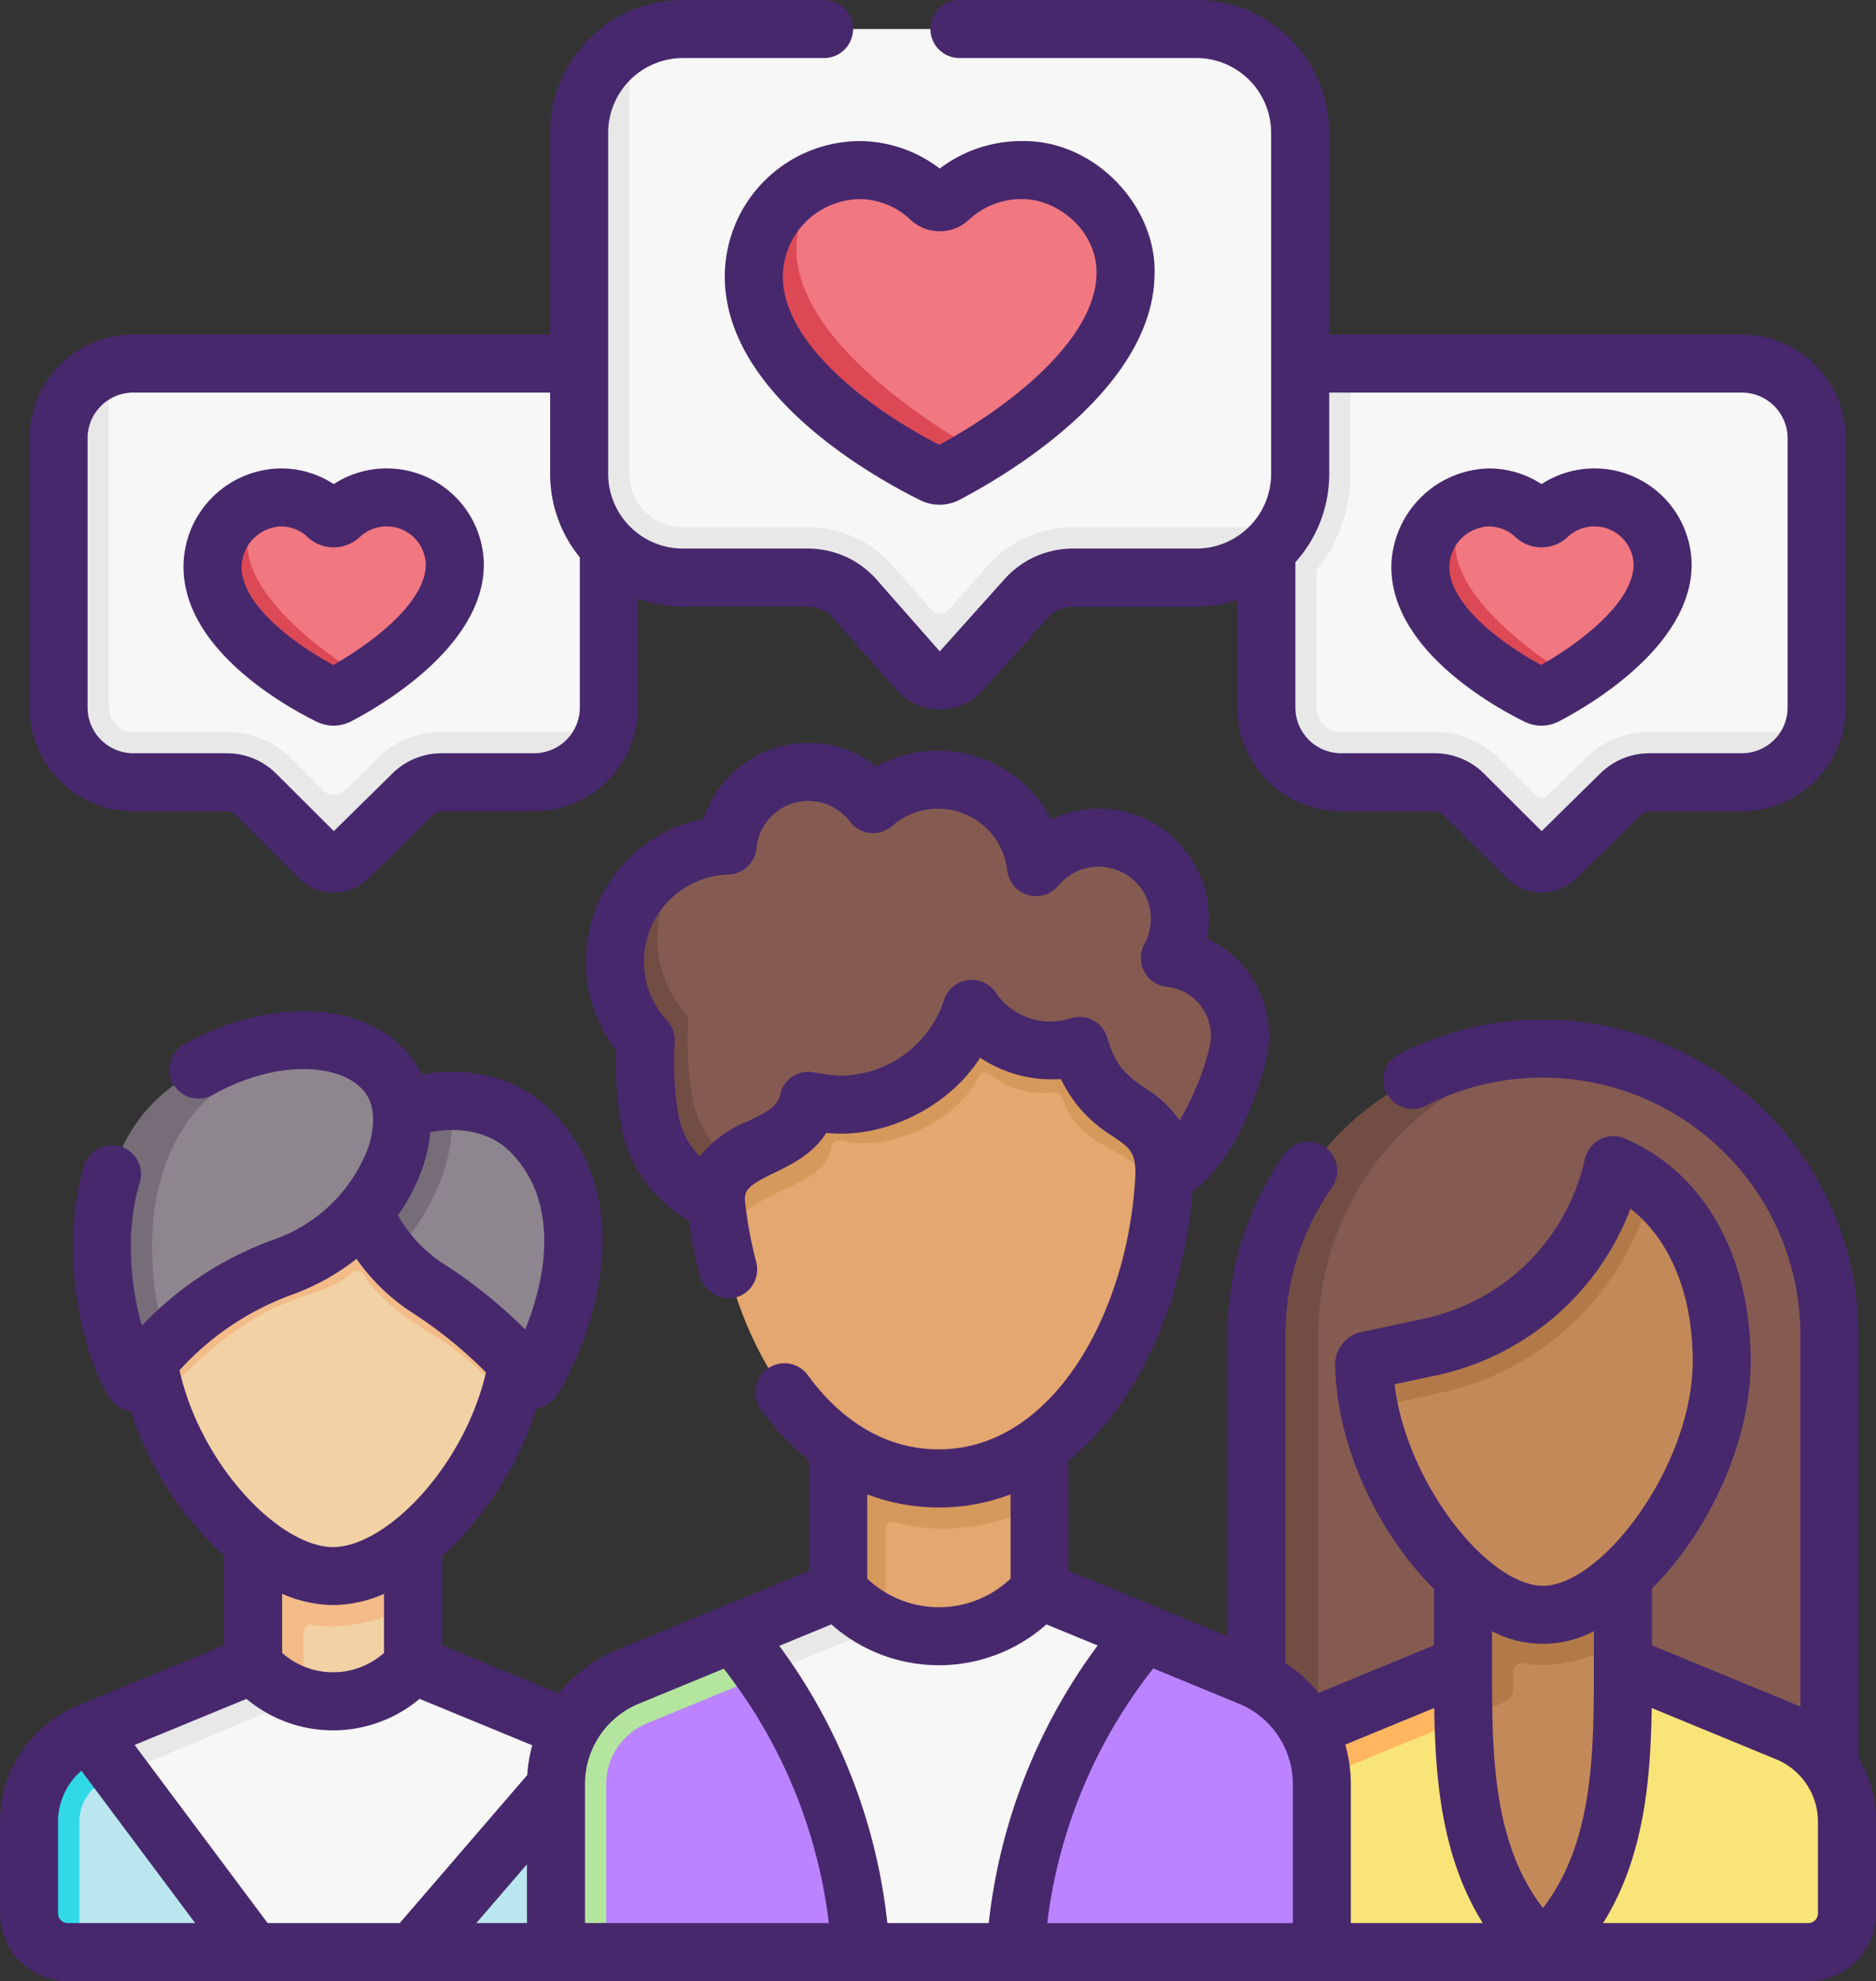 <svg xmlns="http://www.w3.org/2000/svg" width="213.687" height="225.667" viewBox="0 0 213.687 225.667">
  <rect x="0" y="0" width="213.687" height="225.667" fill="#333333" stroke="none"/>
  <g id="rating" transform="translate(-13.589)">
    <g id="Grupo_61131" data-name="Grupo 61131" transform="translate(16.895 3.306)">
      <path id="Trazado_107980" data-name="Trazado 107980" d="M404.507,354.342V303.815a32.639,32.639,0,0,0-29.3-32.466c-1.1-.112-2.21.16-3.337.16-18.024,0-31.894,14.508-31.894,32.532V354.13Z" transform="translate(-199.427 -155.041)" fill="#855b51"/>
      <path id="Trazado_107981" data-name="Trazado 107981" d="M374.46,271.189a32.636,32.636,0,0,0-29.108,32.444v50.154l-7.052.163V303.634A32.634,32.634,0,0,1,370.934,271,32.2,32.2,0,0,1,374.46,271.189Z" transform="translate(-198.488 -154.861)" fill="#724d44"/>
      <path id="Trazado_107982" data-name="Trazado 107982" d="M409.891,438.042V403.848l-1.352-4,1.352-11.737H391.675l.771,18.566-.771,6.171v25.189l9.1,1.371Z" transform="translate(-228.337 -220.357)" fill="#c48958"/>
      <path id="Trazado_107983" data-name="Trazado 107983" d="M368.157,432.191l-17.9,7.087,2.174,24.783h25.187l-1.315-1.446c-6.274-6.9-7.5-15.822-7.734-25.114C368.516,435.457,368.157,434.255,368.157,432.191Z" transform="translate(-205.174 -245.006)" fill="#f9e478"/>
      <path id="Trazado_107984" data-name="Trazado 107984" d="M368.523,436.411l-.057.022-17.771,7.3-.525-5.977,18.3-7.519.769,3.073Z" transform="translate(-205.126 -243.915)" fill="#ffb65f"/>
      <path id="Trazado_107985" data-name="Trazado 107985" d="M440.138,437.942l-18.695-7.7c0,11.289-.122,22.9-7.858,31.361l-1.253,1.371h30.222a4.412,4.412,0,0,0,4.412-4.412V448.141A11.029,11.029,0,0,0,440.138,437.942Z" transform="translate(-239.89 -243.914)" fill="#f9e478"/>
      <path id="Trazado_107986" data-name="Trazado 107986" d="M391.676,388.12h0s0,15.705,0,15.706,0,6.984.057,9.029l4.58-1.882a1.763,1.763,0,0,0,1.093-1.631v-1.957a.879.879,0,0,1,1.029-.865,14.03,14.03,0,0,0,2.339.2,17.228,17.228,0,0,0,9.11-2.869V388.119H391.676Z" transform="translate(-228.336 -220.359)" fill="#b27a49"/>
      <path id="Trazado_107987" data-name="Trazado 107987" d="M367.551,325.873c.039,1.588-.57,2.815-.237,4.436,2.411,11.712,11.906,23.482,19.786,23.482,9.111,0,20.364-15.71,20.364-28.892,0-8.158-2.752-15.361-7.974-19.665-1.087-.9-1.981-.813-3.279-1.44a.711.711,0,0,0-1,.473,27.443,27.443,0,0,1-20.757,19.806l-6.345,1.1C367.78,325.242,367.551,325.873,367.551,325.873Z" transform="translate(-214.658 -173.161)" fill="#c48958"/>
      <path id="Trazado_107988" data-name="Trazado 107988" d="M375.181,327.35a31.676,31.676,0,0,0,23.708-23.2,17.768,17.768,0,0,0-3.576-2.3.711.711,0,0,0-1,.473A27.326,27.326,0,0,1,373.7,322.2l-7,1.5a.705.705,0,0,0-.557.7v0a27.379,27.379,0,0,0,.573,4.829Z" transform="translate(-214.06 -172.078)" fill="#b27a49"/>
      <path id="Trazado_107989" data-name="Trazado 107989" d="M90.911,441.752l-25.523-9.093c-4.8,5.546-13.13,4.91-17.933-.638l-18.424,7.656c-4.132,1.7-6.941,4.991-6.941,9.459v9.977a4.412,4.412,0,0,0,4.412,4.412l.877.441h19.79l8.82-1.13,9.4,1.13H81.667l9.244-1.637Z" transform="translate(-21.649 -244.911)" fill="#bae6ef"/>
      <path id="Trazado_107990" data-name="Trazado 107990" d="M97.692,398.126H81l.075,13.251c1.586,1.83,2.631,3.967,4.772,4.589a12.04,12.04,0,0,0,12.48-3.675l.006-.007v-7Z" transform="translate(-54.594 -225.955)" fill="#f2d1a5"/>
      <path id="Trazado_107991" data-name="Trazado 107991" d="M50.647,434.985l-19.194,8.687-1.354.567a5.277,5.277,0,0,0-3.279,4.9v14.831H25.5a4.411,4.411,0,0,1-4.412-4.412V449.135a11.03,11.03,0,0,1,6.827-10.195l17.853-6.919A24.844,24.844,0,0,0,50.647,434.985Z" transform="translate(-21.09 -244.911)" fill="#31d9e7"/>
      <path id="Trazado_107992" data-name="Trazado 107992" d="M95.06,438.813,74.247,462.971H56.031l-15.156-20.3-2.939-4.485,9.978-3.47,8.121-4.48a12.046,12.046,0,0,0,18.212,0v0Z" transform="translate(-30.511 -243.915)" fill="#f8f7f7"/>
      <path id="Trazado_107993" data-name="Trazado 107993" d="M84.73,398.13H79v15.055l4.553,2.832a6.732,6.732,0,0,1,1.177-.059v-7.366a.879.879,0,0,1,1.017-.867,15.317,15.317,0,0,0,2.355.186,18.649,18.649,0,0,0,9.11-2.622V398.13Z" transform="translate(-53.476 -225.957)" fill="#f2bb88"/>
      <g id="Grupo_61126" data-name="Grupo 61126" transform="translate(6.832 186.325)">
        <path id="Trazado_107994" data-name="Trazado 107994" d="M61.012,433.92v0L40.12,442.674l-3.53-4.729,18.692-7.7A11.551,11.551,0,0,0,61.012,433.92Z" transform="translate(-36.59 -430.24)" fill="#e8e8e8"/>
      </g>
      <path id="Trazado_107995" data-name="Trazado 107995" d="M94.014,313.744c0-13.863-7.114-22.318-20.977-22.318S52.06,299.88,52.06,313.744a28.3,28.3,0,0,0,1.011,8.772c3.449,10.721,12.413,19.992,19.966,19.992,7.49,0,16.356-9.1,19.871-19.7A28.45,28.45,0,0,0,94.014,313.744Z" transform="translate(-38.41 -166.284)" fill="#f2d1a5"/>
      <path id="Trazado_107996" data-name="Trazado 107996" d="M84.315,294.2A14.212,14.212,0,0,0,80.3,295.24l-.017.045a8.451,8.451,0,0,0-.852-3.029,27.672,27.672,0,0,0-6.953-.83c-13.864,0-21.418,8.454-21.418,22.318a28.8,28.8,0,0,0,1.456,8.77c.307-.279.64-.591,1-.961,2.745-2.8,7.362-7.451,12.807-9.828,3.33-1.454,6.148-1.855,8.327-3.75a.885.885,0,0,1,1.354.216c.993,1.7,3.2,4.049,7.662,6.7a28.8,28.8,0,0,1,8.681,7.919,28.958,28.958,0,0,0,1.547-9.064c0-9.182-3.317-15.987-9.582-19.539Z" transform="translate(-37.851 -166.283)" fill="#f2bb88"/>
      <path id="Trazado_107997" data-name="Trazado 107997" d="M112.785,286.125a14.582,14.582,0,0,1,5.567-1.612,12.506,12.506,0,0,1,9.142,3.512c8.339,8.444,3.961,21.464.758,27.179a.881.881,0,0,1-1.431.158,54.1,54.1,0,0,0-10.841-9.35,20.388,20.388,0,0,1-4.421-3.8c-1.412-1.63-1.855-3.756-2.474-5.533Z" transform="translate(-70.3 -162.418)" fill="#8e868e"/>
      <path id="Trazado_107998" data-name="Trazado 107998" d="M116.7,292.783a24.757,24.757,0,0,1-5.9,9.423,15.907,15.907,0,0,1-3.081-5.175l4.267-11.389a14.691,14.691,0,0,1,5.6-1.133,18.154,18.154,0,0,1-.886,8.273Z" transform="translate(-69.537 -162.416)" fill="#766d78"/>
      <path id="Trazado_107999" data-name="Trazado 107999" d="M72.966,273.337a10.213,10.213,0,0,0-7.262-4.223c-5.12-.815-11.515,1.55-17.39,5.844-11.075,8.094-8.81,23.953-5.336,30.994a.883.883,0,0,0,1.511.132c.606-.836,1.566-1.452,2.914-2.828a35.573,35.573,0,0,1,13.248-8.506C71.762,290.706,76.758,279.26,72.966,273.337Z" transform="translate(-31.737 -153.717)" fill="#8e868e"/>
      <path id="Trazado_108000" data-name="Trazado 108000" d="M65.622,269.064a27.026,27.026,0,0,0-11.953,5.029c-9.608,7.021-9,20.94-6.4,29.1a30.232,30.232,0,0,0-2.918,3.429.885.885,0,0,1-1.512-.132c-3.473-7.043-5.981-24.3,5.1-32.4,5.9-4.311,12.557-5.866,17.683-5.029Z" transform="translate(-31.604 -153.656)" fill="#766d78"/>
      <path id="Trazado_108001" data-name="Trazado 108001" d="M82.741,141.27,72.5,141.213a4.729,4.729,0,0,0-3.316,1.358l-6.9,6.779a2.364,2.364,0,0,1-3.328-.012L52.2,142.594a4.727,4.727,0,0,0-3.34-1.381H38.226a8.51,8.51,0,0,1-8.51-8.51V102.91c0-3.727,1.955-7.335,5.29-8.486a8.5,8.5,0,0,1,2.779-.464H91.959v39.185a8.493,8.493,0,0,1-.465,2.782C90.341,139.26,86.467,141.27,82.741,141.27Z" transform="translate(-25.914 -55.852)" fill="#f8f7f7"/>
      <path id="Trazado_108002" data-name="Trazado 108002" d="M90.933,136.517a8.509,8.509,0,0,1-8.039,5.73H72.386a4.741,4.741,0,0,0-3.319,1.357l-7.339,7.22a2.365,2.365,0,0,1-3.328-.013l-7.2-7.184a4.742,4.742,0,0,0-3.341-1.38H37.227a8.51,8.51,0,0,1-8.507-8.511V103.064a8.5,8.5,0,0,1,5.73-8.044v38.716a2.78,2.78,0,0,0,2.777,2.781H47.862a10.389,10.389,0,0,1,7.387,3.054l3.6,3.6a1.768,1.768,0,0,0,2.486.009l3.716-3.658a10.459,10.459,0,0,1,7.334-3Z" transform="translate(-25.357 -56.445)" fill="#e8e8e8"/>
      <g id="Grupo_61127" data-name="Grupo 61127" transform="translate(20.904 53.354)">
        <path id="Trazado_108003" data-name="Trazado 108003" d="M82.382,130.669a1.028,1.028,0,0,0,1.4-.009,7.862,7.862,0,0,1,5.394-2.109,7.708,7.708,0,0,1,7.7,7.736c-.08,5.567-6.02,10.33-10.079,12.94a15.96,15.96,0,0,1-3.254,1.324,1.03,1.03,0,0,1-.931.01c-2.43-1.2-12.888-6.526-12.731-14.292a7.409,7.409,0,0,1,4.3-6.94,7.553,7.553,0,0,1,.866-.493,7.4,7.4,0,0,1,1.983-.286,7.709,7.709,0,0,1,5.358,2.117Z" transform="translate(-69.279 -128.552)" fill="#f17781"/>
        <path id="Trazado_108004" data-name="Trazado 108004" d="M86.035,149.589c-1.432.921-2.636,1.573-3.257,1.9a1.018,1.018,0,0,1-.93.013c-2.433-1.2-13.487-7.087-13.328-14.853A8.043,8.043,0,0,1,74.28,129.2a7.9,7.9,0,0,0-1.794,4.8C72.358,140.294,81.327,146.729,86.035,149.589Z" transform="translate(-68.517 -128.914)" fill="#dc4955"/>
      </g>
      <path id="Trazado_108005" data-name="Trazado 108005" d="M395.145,141.212H384.637a4.729,4.729,0,0,0-3.316,1.358l-6.9,7.22a2.364,2.364,0,0,1-3.328-.012l-6.758-7.184a4.728,4.728,0,0,0-3.34-1.381H350.363a8.51,8.51,0,0,1-8.51-8.51l.562-37.872L351,93.959h44.589a8.51,8.51,0,0,1,8.51,8.51v30.674a8.5,8.5,0,0,1-.465,2.782C402.479,139.259,398.871,141.212,395.145,141.212Z" transform="translate(-200.475 -55.852)" fill="#f8f7f7"/>
      <g id="Grupo_61128" data-name="Grupo 61128" transform="translate(158.481 53.354)">
        <path id="Trazado_108006" data-name="Trazado 108006" d="M394.521,130.669a1.028,1.028,0,0,0,1.4-.009,7.862,7.862,0,0,1,5.393-2.109,7.709,7.709,0,0,1,7.7,7.736c-.08,5.567-6.02,10.33-10.079,12.94a15.96,15.96,0,0,1-3.254,1.324,1.03,1.03,0,0,1-.931.01c-2.43-1.2-12.888-6.526-12.731-14.292a7.409,7.409,0,0,1,4.3-6.94,7.559,7.559,0,0,1,.865-.493,7.4,7.4,0,0,1,1.983-.286A7.708,7.708,0,0,1,394.521,130.669Z" transform="translate(-381.418 -128.552)" fill="#f17781"/>
        <path id="Trazado_108007" data-name="Trazado 108007" d="M398.173,149.589c-1.433.921-2.636,1.573-3.257,1.9a1.018,1.018,0,0,1-.93.013c-2.433-1.2-13.487-7.087-13.328-14.853a8.043,8.043,0,0,1,5.761-7.449,7.9,7.9,0,0,0-1.794,4.8C384.5,140.294,393.466,146.729,398.173,149.589Z" transform="translate(-380.656 -128.914)" fill="#dc4955"/>
      </g>
      <path id="Trazado_108008" data-name="Trazado 108008" d="M384.516,135.924a10.41,10.41,0,0,0-7.334,3l-4.337,4.271a.886.886,0,0,1-1.243,0l-4.218-4.214A10.452,10.452,0,0,0,360,135.924H349.361a2.781,2.781,0,0,1-2.781-2.781v-15.43a.883.883,0,0,1,.214-.571,12.077,12.077,0,0,0,1.135-1.573,17.57,17.57,0,0,0,2.508-9.049V93.959H340.85v39.183a8.511,8.511,0,0,0,8.511,8.511H360a4.742,4.742,0,0,1,3.341,1.38l7.2,7.184a2.365,2.365,0,0,0,3.328.013l7.339-7.22a4.739,4.739,0,0,1,3.315-1.357h10.508a8.511,8.511,0,0,0,8.044-5.73H384.516Z" transform="translate(-199.914 -55.852)" fill="#e8e8e8"/>
      <path id="Trazado_108009" data-name="Trazado 108009" d="M232.222,68.948l-12.739.431a7.092,7.092,0,0,0-5.285,2.363l-7.4,8.141a3.31,3.31,0,0,1-4.951-.02l-6.842-8.285a7.092,7.092,0,0,0-5.323-2.406l-14.6.817a11.822,11.822,0,0,1-11.821-11.821V19.321A11.816,11.816,0,0,1,175.079,7.5h58.49a11.819,11.819,0,0,1,11.819,11.819V58.17a11.765,11.765,0,0,1-1.688,6.09c-2.068,3.433-7.18,4.688-11.479,4.688Z" transform="translate(-100.597 -7.5)" fill="#f8f7f7"/>
      <path id="Trazado_108010" data-name="Trazado 108010" d="M243.7,66.4a11.823,11.823,0,0,1-10.133,5.73H219.478a7.106,7.106,0,0,0-5.289,2.362l-7.378,8.247a3.306,3.306,0,0,1-4.95-.018l-7.206-8.185a7.087,7.087,0,0,0-5.324-2.407h-14.25A11.822,11.822,0,0,1,163.26,60.311V21.463a11.822,11.822,0,0,1,5.73-10.133V60.311a6.093,6.093,0,0,0,6.091,6.091h14.25a12.814,12.814,0,0,1,9.626,4.35l4.421,5.02a1.319,1.319,0,0,0,1.975,0l4.571-5.1a12.809,12.809,0,0,1,9.556-4.271Z" transform="translate(-100.598 -9.642)" fill="#e8e8e8"/>
      <path id="Trazado_108011" data-name="Trazado 108011" d="M229.537,47.206a1.578,1.578,0,0,0,2.153-.013,12.064,12.064,0,0,1,8.275-3.235,11.826,11.826,0,0,1,11.809,11.869c-.129,8.953-10.136,16.551-16.344,20.409a29.2,29.2,0,0,1-3.982,1.861,1.578,1.578,0,0,1-1.428.015c-3.729-1.84-20.008-9.692-19.768-21.606.1-5.115,2.781-10.355,7.5-11.947a11.366,11.366,0,0,1,3.563-.6A11.824,11.824,0,0,1,229.537,47.206Z" transform="translate(-126.876 -27.889)" fill="#f17781"/>
      <path id="Trazado_108012" data-name="Trazado 108012" d="M234.393,77c-1.807,1.124-3.292,1.93-4.117,2.358a1.583,1.583,0,0,1-1.428.018C225.119,77.536,208.159,68.509,208.4,56.6a12.332,12.332,0,0,1,8.321-11.266,12.143,12.143,0,0,0-3.473,8.18C213.042,63.7,227.781,73.283,234.393,77Z" transform="translate(-125.839 -28.656)" fill="#dc4955"/>
      <path id="Trazado_108013" data-name="Trazado 108013" d="M253.142,357.911H230.2l1.085,15.3L230.2,381.3l0,0c1.035,1.194,1.758,2.607,3.05,3.462a16.088,16.088,0,0,0,16.6.619c1.333-.8,2.2-2.829,3.284-4.077l.007-.008v-9.717l-.927-1.522Z" transform="translate(-138.033 -203.465)" fill="#e3a76f"/>
      <path id="Trazado_108014" data-name="Trazado 108014" d="M237.425,422.472l-12-4.945-11.953-3.634c-6.052,6.985-16.892,7.616-22.941.628l-23.072,7.951a13.237,13.237,0,0,0-8.194,12.238l.441,18.236,4.406.881h28.958l9.373-2.124,8.306,2.124h34.872V434.71A13.237,13.237,0,0,0,237.425,422.472Z" transform="translate(-98.363 -234.773)" fill="#bb83ff"/>
      <path id="Trazado_108015" data-name="Trazado 108015" d="M235.93,357.91H230.2V381.3c.719.831.4,2.231,1.234,2.864.955.721,3.087.647,4.152,1.112h0l0-10.878a.881.881,0,0,1,1.082-.859,23.057,23.057,0,0,0,5,.763,25.135,25.135,0,0,0,11.473-2.72V357.911H235.93Z" transform="translate(-138.034 -203.465)" fill="#d6995c"/>
      <path id="Trazado_108016" data-name="Trazado 108016" d="M194.291,415.486l-13.269,5.676-13.382,5.515a7.481,7.481,0,0,0-4.65,6.938v19.12h-5.73v-19.12a13.233,13.233,0,0,1,8.194-12.235l11.94-4.919,5.447-1.682,6.33-2.841A13.043,13.043,0,0,0,194.291,415.486Z" transform="translate(-97.242 -233.678)" fill="#b3e59f"/>
      <path id="Trazado_108017" data-name="Trazado 108017" d="M250.478,415.893c-.286.335-.48.555-.5.577A61.165,61.165,0,0,0,235.8,451.7v.489H218.122v-.317A61.147,61.147,0,0,0,207.2,420.622a52.611,52.611,0,0,0-3-4.384l-.132-.172,11.519-4.642a13.864,13.864,0,0,0,5.39,3.523,15.183,15.183,0,0,0,17.547-3.972l0,0Z" transform="translate(-123.417 -233.138)" fill="#f8f7f7"/>
      <path id="Trazado_108018" data-name="Trazado 108018" d="M220.341,414.946l-13.774,5.677q-1.633-2.34-3.5-4.531l-.132-.172,12.015-4.95a15.155,15.155,0,0,0,3.561,3.024q.178.112.357.212a15.222,15.222,0,0,0,1.468.74Z" transform="translate(-122.789 -233.138)" fill="#e8e8e8"/>
      <path id="Trazado_108019" data-name="Trazado 108019" d="M249.429,261.224c0-16.6-8.35-29.906-24.952-29.906s-24.13,13.419-24.13,30.022c0,2.771-1.267,5.671-.77,8.513,2.481,14.184,11.069,27.917,24.9,27.917,14.727,0,23.509-15.571,25.306-30.677.228-1.923-.353-3.994-.353-5.869Z" transform="translate(-120.843 -132.669)" fill="#e3a76f"/>
      <path id="Trazado_108020" data-name="Trazado 108020" d="M249.322,261.38c0-12.14-4.843-22.592-13.935-27.337a.444.444,0,0,1-.78-.394,25.307,25.307,0,0,0-10.935-2.33c-16.6,0-25.649,13.459-25.649,30.061a49.409,49.409,0,0,0,.751,8.473,11.805,11.805,0,0,1,1.417-1.359c4.343-4.087,10.575-4.233,11.238-8.507a.884.884,0,0,1,1.108-.738c4.94,1.371,12.962-1.759,15.645-7.191a.88.88,0,0,1,1.377-.261,9.625,9.625,0,0,0,7.246,1.991.885.885,0,0,1,.931.591c2.494,7.291,9.333,4.616,11.239,12.714A48.407,48.407,0,0,0,249.322,261.38Z" transform="translate(-120.039 -132.669)" fill="#d6995c"/>
      <g id="Grupo_61129" data-name="Grupo 61129" transform="translate(67.329 84.625)">
        <path id="Trazado_108021" data-name="Trazado 108021" d="M238.073,221.008c-.231-.067-.663-.149-1.021-.211a.437.437,0,0,1-.326-.612,9.255,9.255,0,0,0-14.9-10.5.438.438,0,0,1-.743-.223A11.235,11.235,0,0,0,203,202.877a.443.443,0,0,1-.623-.062,9.245,9.245,0,0,0-16.255,4.7.442.442,0,0,1-.414.386,13.2,13.2,0,0,0-3,.522c-5.468,1.621-8.862,6.92-8.862,12.914a11.871,11.871,0,0,0,3.376,8.328.421.421,0,0,1,.111.311,39.222,39.222,0,0,0,.415,8.954c1.322,7.052,6.753,8.993,6.753,8.993,0-2.079,1.008-2.875,2.169-3.834,2.7-2.228,7.349-2.63,8.523-6.738a.431.431,0,0,1,.485-.316,22.637,22.637,0,0,0,3.138.371,15.869,15.869,0,0,0,14.813-10.18.423.423,0,0,1,.729-.1,10.8,10.8,0,0,0,11.4,3.709.433.433,0,0,1,.532.29c2.705,8.837,9.473,5.985,9.473,14.233,4.433-2,7.083-8.845,8.346-13.392a8.907,8.907,0,0,0-6.042-10.956Z" transform="translate(-173.849 -199.5)" fill="#855b51"/>
      </g>
      <g id="Grupo_61130" data-name="Grupo 61130" transform="translate(66.735 93.55)">
        <path id="Trazado_108022" data-name="Trazado 108022" d="M185.917,255.412A5.29,5.29,0,0,0,184,259.791a12.665,12.665,0,0,1-7.535-9.3,39.812,39.812,0,0,1-.458-8.916.418.418,0,0,0-.11-.309,13.216,13.216,0,0,1,6.06-21.518,13.211,13.211,0,0,0-1.212,18.873.418.418,0,0,1,.11.309,39.812,39.812,0,0,0,.458,8.917A12.32,12.32,0,0,0,185.917,255.412Z" transform="translate(-172.5 -219.75)" fill="#724d44"/>
      </g>
    </g>
    <g id="Grupo_61133" data-name="Grupo 61133" transform="translate(13.589 0)">
      <g id="Grupo_61132" data-name="Grupo 61132" transform="translate(0 0)">
        <path id="Trazado_108023" data-name="Trazado 108023" d="M388.328,149.907a4.349,4.349,0,0,0,3.922-.043c3.512-1.831,14.982-8.52,15.113-17.724a11.069,11.069,0,0,0-17.1-9.3,10.961,10.961,0,0,0-6.007-1.785,11.394,11.394,0,0,0-11.1,10.975C372.963,141.577,384.72,148.127,388.328,149.907Zm-4.1-22.245h.031a4.413,4.413,0,0,1,3.036,1.217h0a4.342,4.342,0,0,0,5.924,0,4.464,4.464,0,0,1,7.532,3.162c-.063,4.356-6.235,8.97-10.534,11.4-4.345-2.339-10.543-6.844-10.453-11.285A4.691,4.691,0,0,1,384.228,127.662Z" transform="translate(-214.673 -67.696)" fill="#47286d"/>
        <path id="Trazado_108024" data-name="Trazado 108024" d="M76.191,149.907a4.349,4.349,0,0,0,3.921-.043c3.512-1.831,14.981-8.52,15.114-17.725a11.069,11.069,0,0,0-17.1-9.3,10.966,10.966,0,0,0-6.085-1.785,11.23,11.23,0,0,0-11.026,10.975c-.192,9.552,11.565,16.1,15.173,17.882Zm-4.1-22.245h.031a4.411,4.411,0,0,1,3.036,1.217h0a4.342,4.342,0,0,0,5.924,0,4.464,4.464,0,0,1,7.532,3.162c-.063,4.356-6.235,8.97-10.534,11.4-4.345-2.339-10.542-6.844-10.453-11.285A4.69,4.69,0,0,1,72.091,127.662Z" transform="translate(-40.112 -67.696)" fill="#47286d"/>
        <path id="Trazado_108025" data-name="Trazado 108025" d="M33.031,92.413H43.666a1.415,1.415,0,0,1,1,.415l7.2,7.185a5.687,5.687,0,0,0,7.98.028l7.339-7.22a1.413,1.413,0,0,1,1-.409H78.694A11.829,11.829,0,0,0,90.51,80.6V68.2a15.057,15.057,0,0,0,5.132.9h14.252a3.789,3.789,0,0,1,2.842,1.284l7.206,8.186a6.619,6.619,0,0,0,4.939,2.244h.026a6.62,6.62,0,0,0,4.93-2.2l7.38-8.248a3.789,3.789,0,0,1,2.821-1.261h14.094a15.068,15.068,0,0,0,4.659-.737V80.6a11.829,11.829,0,0,0,11.816,11.816h10.635a1.415,1.415,0,0,1,1,.415l7.2,7.185a5.687,5.687,0,0,0,7.981.028l7.339-7.22a1.414,1.414,0,0,1,1-.408h10.508A11.829,11.829,0,0,0,228.087,80.6V49.922a11.829,11.829,0,0,0-11.815-11.816H169.257V15.125A15.142,15.142,0,0,0,154.132,0H127.2a3.306,3.306,0,1,0,0,6.611h26.93a8.523,8.523,0,0,1,8.513,8.513V53.975a8.523,8.523,0,0,1-8.513,8.514H140.038a10.411,10.411,0,0,0-7.749,3.464L124.9,74.2,117.7,66.016a10.4,10.4,0,0,0-7.8-3.527H95.642a8.523,8.523,0,0,1-8.514-8.514V15.125a8.523,8.523,0,0,1,8.514-8.513h16.133a3.306,3.306,0,0,0,0-6.611H95.642A15.142,15.142,0,0,0,80.517,15.125V38.107H33.031A11.829,11.829,0,0,0,21.215,49.923V80.6A11.829,11.829,0,0,0,33.031,92.413ZM216.272,44.719a5.21,5.21,0,0,1,5.2,5.2V80.6a5.21,5.21,0,0,1-5.2,5.2H205.764a7.985,7.985,0,0,0-5.634,2.306l-6.674,6.566-6.538-6.525a7.981,7.981,0,0,0-5.675-2.347H170.607a5.21,5.21,0,0,1-5.2-5.2V64.048a15.063,15.063,0,0,0,3.854-10.073V44.718h47.015Zm-188.445,5.2a5.21,5.21,0,0,1,5.2-5.2H80.517v9.257A15.053,15.053,0,0,0,83.9,63.494V80.6a5.21,5.21,0,0,1-5.2,5.2H68.186a7.987,7.987,0,0,0-5.634,2.306l-6.674,6.566-6.538-6.525A7.981,7.981,0,0,0,43.666,85.8H33.03a5.21,5.21,0,0,1-5.2-5.2V49.923Z" transform="translate(-17.854 0)" fill="#47286d"/>
        <path id="Trazado_108026" data-name="Trazado 108026" d="M200.9,51.562c-.275,13.613,16.994,23.2,22.291,25.814a4.9,4.9,0,0,0,4.42-.048c5.169-2.694,22.049-12.507,22.238-25.652.28-7.724-6.766-15.389-15.151-15.222a15.336,15.336,0,0,0-9.318,3.132,15.133,15.133,0,0,0-9.318-3.132A15.451,15.451,0,0,0,200.9,51.562Zm15.211-8.5h.061a8.528,8.528,0,0,1,5.868,2.348h0a4.891,4.891,0,0,0,6.675,0,8.739,8.739,0,0,1,5.984-2.347c4.059-.071,8.652,3.6,8.54,8.515-.105,7.318-9.538,14.952-17.906,19.471C216.839,66.7,207.357,59.19,207.507,51.7A8.9,8.9,0,0,1,216.109,43.066Z" transform="translate(-118.339 -20.385)" fill="#47286d"/>
        <path id="Trazado_108027" data-name="Trazado 108027" d="M225.281,307.605v-48.15a35.952,35.952,0,0,0-52.342-31.987,3.306,3.306,0,0,0,3.021,5.881,29,29,0,0,1,13.381-3.223,29.362,29.362,0,0,1,29.329,29.329v42.319c-.09-.039-.176-.085-.268-.122h0l-16.648-6.86v-6.462c6.362-6.352,11.253-16.539,11.253-25.91,0-12.069-5.373-21.552-14.373-25.368a3.312,3.312,0,0,0-2.562-.007,3.439,3.439,0,0,0-1.958,2.345,23.847,23.847,0,0,1-18.266,18.178l-7.566,1.619a3.834,3.834,0,0,0-2.606,3.894c.229,9.28,5.039,19.117,11.251,25.29v6.421l-13.151,5.419a16.463,16.463,0,0,0-3.764-3.4V259.454a29.143,29.143,0,0,1,5.3-16.816,3.305,3.305,0,1,0-5.413-3.8,35.719,35.719,0,0,0-6.494,20.612v34.3l-18.09-7.454V273.74c8.282-6.708,13.189-18.777,14.1-30.65,4.334-3.11,6.865-9.4,8.264-14.435a12.263,12.263,0,0,0-1.609-10.1,12.117,12.117,0,0,0-4.979-4.272,12.679,12.679,0,0,0,.148-3.37,12.554,12.554,0,0,0-17.895-10.206,14.55,14.55,0,0,0-19.917-6.026,12.565,12.565,0,0,0-19.707,5.988,16.529,16.529,0,0,0-9.933,26.35,41.752,41.752,0,0,0,.563,8.562,15.729,15.729,0,0,0,7.718,10.833,54.164,54.164,0,0,0,1.262,6.4,3.484,3.484,0,0,0,4.036,2.36,3.305,3.305,0,0,0,2.36-4.036,47.589,47.589,0,0,1-1.267-6.867c-.146-1.278.331-1.84,3.23-3.255,1.961-.938,4.464-2.136,6.021-4.6,6.586.734,13.945-2.932,17.521-8.554a14.785,14.785,0,0,0,9.2,2.427,15.332,15.332,0,0,0,5.9,6.506c1.969,1.357,2.576,1.779,2.587,4.274-.684,15.449-9.232,31.4-22.382,31.4-7.267,0-12.146-4.618-14.96-8.491a3.306,3.306,0,0,0-5.349,3.885,30.847,30.847,0,0,0,5.536,5.9V286.3l-21.906,9.026a16.525,16.525,0,0,0-6.61,4.948l-13.3-5.48V284.628a38.5,38.5,0,0,0,10.732-16.813,3.3,3.3,0,0,0,2.314-1.486c3.437-5.368,10.038-21.648-.545-32.364-4.159-4.211-10.011-5.1-14.839-4.173a10.452,10.452,0,0,0-.692-1.273c-4.464-6.975-16-7.953-26.269-2.226a3.306,3.306,0,1,0,3.221,5.773c7.7-4.294,15.255-3.459,17.48.016.921,1.439.98,3.651.162,6.07a17.749,17.749,0,0,1-10.823,10.454,38.815,38.815,0,0,0-14.94,9.779c-1.243-4.36-1.959-10.589-.252-16.25a3.306,3.306,0,1,0-6.33-1.908c-3.05,10.116-.062,21.718,2.919,26.374a3.3,3.3,0,0,0,2.393,1.5,38.6,38.6,0,0,0,10.642,16.5v10.191c-.3.133-16.512,6.788-16.834,6.945a14.284,14.284,0,0,0-8.689,13.17v10.417a7.727,7.727,0,0,0,7.718,7.718H219.559a7.726,7.726,0,0,0,7.718-7.718V314.906a14.31,14.31,0,0,0-2-7.3Zm-85.548-81.983a3.305,3.305,0,0,0-4.2-2.253,7.5,7.5,0,0,1-8.524-2.931,3.305,3.305,0,0,0-5.877.824,12.535,12.535,0,0,1-11.935,8.643,22.5,22.5,0,0,1-2.906-.382,3.306,3.306,0,0,0-3.848,2.536c-.285,1.294-1.267,1.879-3.607,3A13.465,13.465,0,0,0,93.3,239.1a9.041,9.041,0,0,1-2.45-4.737,36.927,36.927,0,0,1-.4-8.225,3.306,3.306,0,0,0-.87-2.5,9.911,9.911,0,0,1,6.978-16.642,3.306,3.306,0,0,0,3.194-3,5.94,5.94,0,0,1,10.654-3.027,3.306,3.306,0,0,0,4.81.486,7.929,7.929,0,0,1,13.1,5.063,3.306,3.306,0,0,0,5.829,1.739,5.9,5.9,0,0,1,5.126-2.132,5.949,5.949,0,0,1,4.675,8.784,3.305,3.305,0,0,0,2.552,4.88,5.55,5.55,0,0,1,4.071,2.433,5.657,5.657,0,0,1,.739,4.659,31.2,31.2,0,0,1-3.354,8.125,12.823,12.823,0,0,0-3.876-3.653C142.181,230.05,140.684,229.018,139.733,225.622Zm37.5,38.411a30.485,30.485,0,0,0,22.078-18.977c4.5,3.509,7.088,9.725,7.088,17.364,0,11.863-10.323,25.586-17.059,25.586-6.242,0-15.563-11.683-16.9-22.948Zm-62.569,62.4a64.953,64.953,0,0,0-12.307-31.581l5.929-2.443a18.461,18.461,0,0,0,12.246,4.651h0a18.466,18.466,0,0,0,12.253-4.65l5.835,2.4a64.986,64.986,0,0,0-12.41,31.618Zm30.293-29.009,9.743,4.015a9.9,9.9,0,0,1,6.148,9.182v15.812H132.874A58.284,58.284,0,0,1,144.954,297.422Zm-24.425-18.335a22.7,22.7,0,0,0,8.17-1.494v9.6a11.86,11.86,0,0,1-8.166,3.256h0a11.86,11.86,0,0,1-8.164-3.253V277.6A22.854,22.854,0,0,0,120.529,279.087Zm-46.92,47.343H67.844l5.765-6.693Zm.039-16.869-14.53,16.869H44.075L28.92,306.142l12.744-5.251a15.343,15.343,0,0,0,9.858,3.586h0a15.34,15.34,0,0,0,9.86-3.587l12.834,5.288A16.562,16.562,0,0,0,73.648,309.562ZM71.736,238.61c5.754,5.827,3.942,14.664,1.673,20.2a55.952,55.952,0,0,0-9.054-7.321,15.943,15.943,0,0,1-5.442-5.676,21.563,21.563,0,0,0,2.852-5.544,17.18,17.18,0,0,0,.844-3.921C65.359,235.788,69.167,236.009,71.736,238.61Zm-37.7,24.856a32.109,32.109,0,0,1,12.9-8.647,26.026,26.026,0,0,0,7.263-4.051,23.038,23.038,0,0,0,6.588,6.29,49.608,49.608,0,0,1,8.159,6.65C66.4,274.563,57.513,283.6,51.522,283.6s-15.01-9.189-17.487-20.132Zm17.487,26.742a14.881,14.881,0,0,0,5.805-1.275v6.728a8.735,8.735,0,0,1-5.8,2.2h0a8.734,8.734,0,0,1-5.8-2.205v-6.736a14.8,14.8,0,0,0,5.8,1.285ZM20.2,325.324V314.907a7.694,7.694,0,0,1,2.659-5.83l12.963,17.354H21.307A1.108,1.108,0,0,1,20.2,325.324Zm60.02-14.705a9.9,9.9,0,0,1,6.148-9.182l9.661-3.981A58.264,58.264,0,0,1,108,326.431H80.221V310.618Zm87.236,15.812V310.618a16.611,16.611,0,0,0-.631-4.513l10.128-4.174c.128,8.329.9,17.081,5.533,24.5ZM183.538,297v-3.815a12.43,12.43,0,0,0,11.6-.006c0,.008,0,3.493,0,3.837,0,9.921,0,20.158-5.8,27.7-5.8-7.531-5.8-17.779-5.8-27.71A.036.036,0,0,0,183.538,297Zm37.127,28.326a1.108,1.108,0,0,1-1.106,1.106H196.193c4.635-7.425,5.407-16.174,5.535-24.5l14.155,5.833h0a7.7,7.7,0,0,1,4.782,7.142Z" transform="translate(-13.589 -107.375)" fill="#47286d"/>
      </g>
    </g>
  </g>
</svg>
